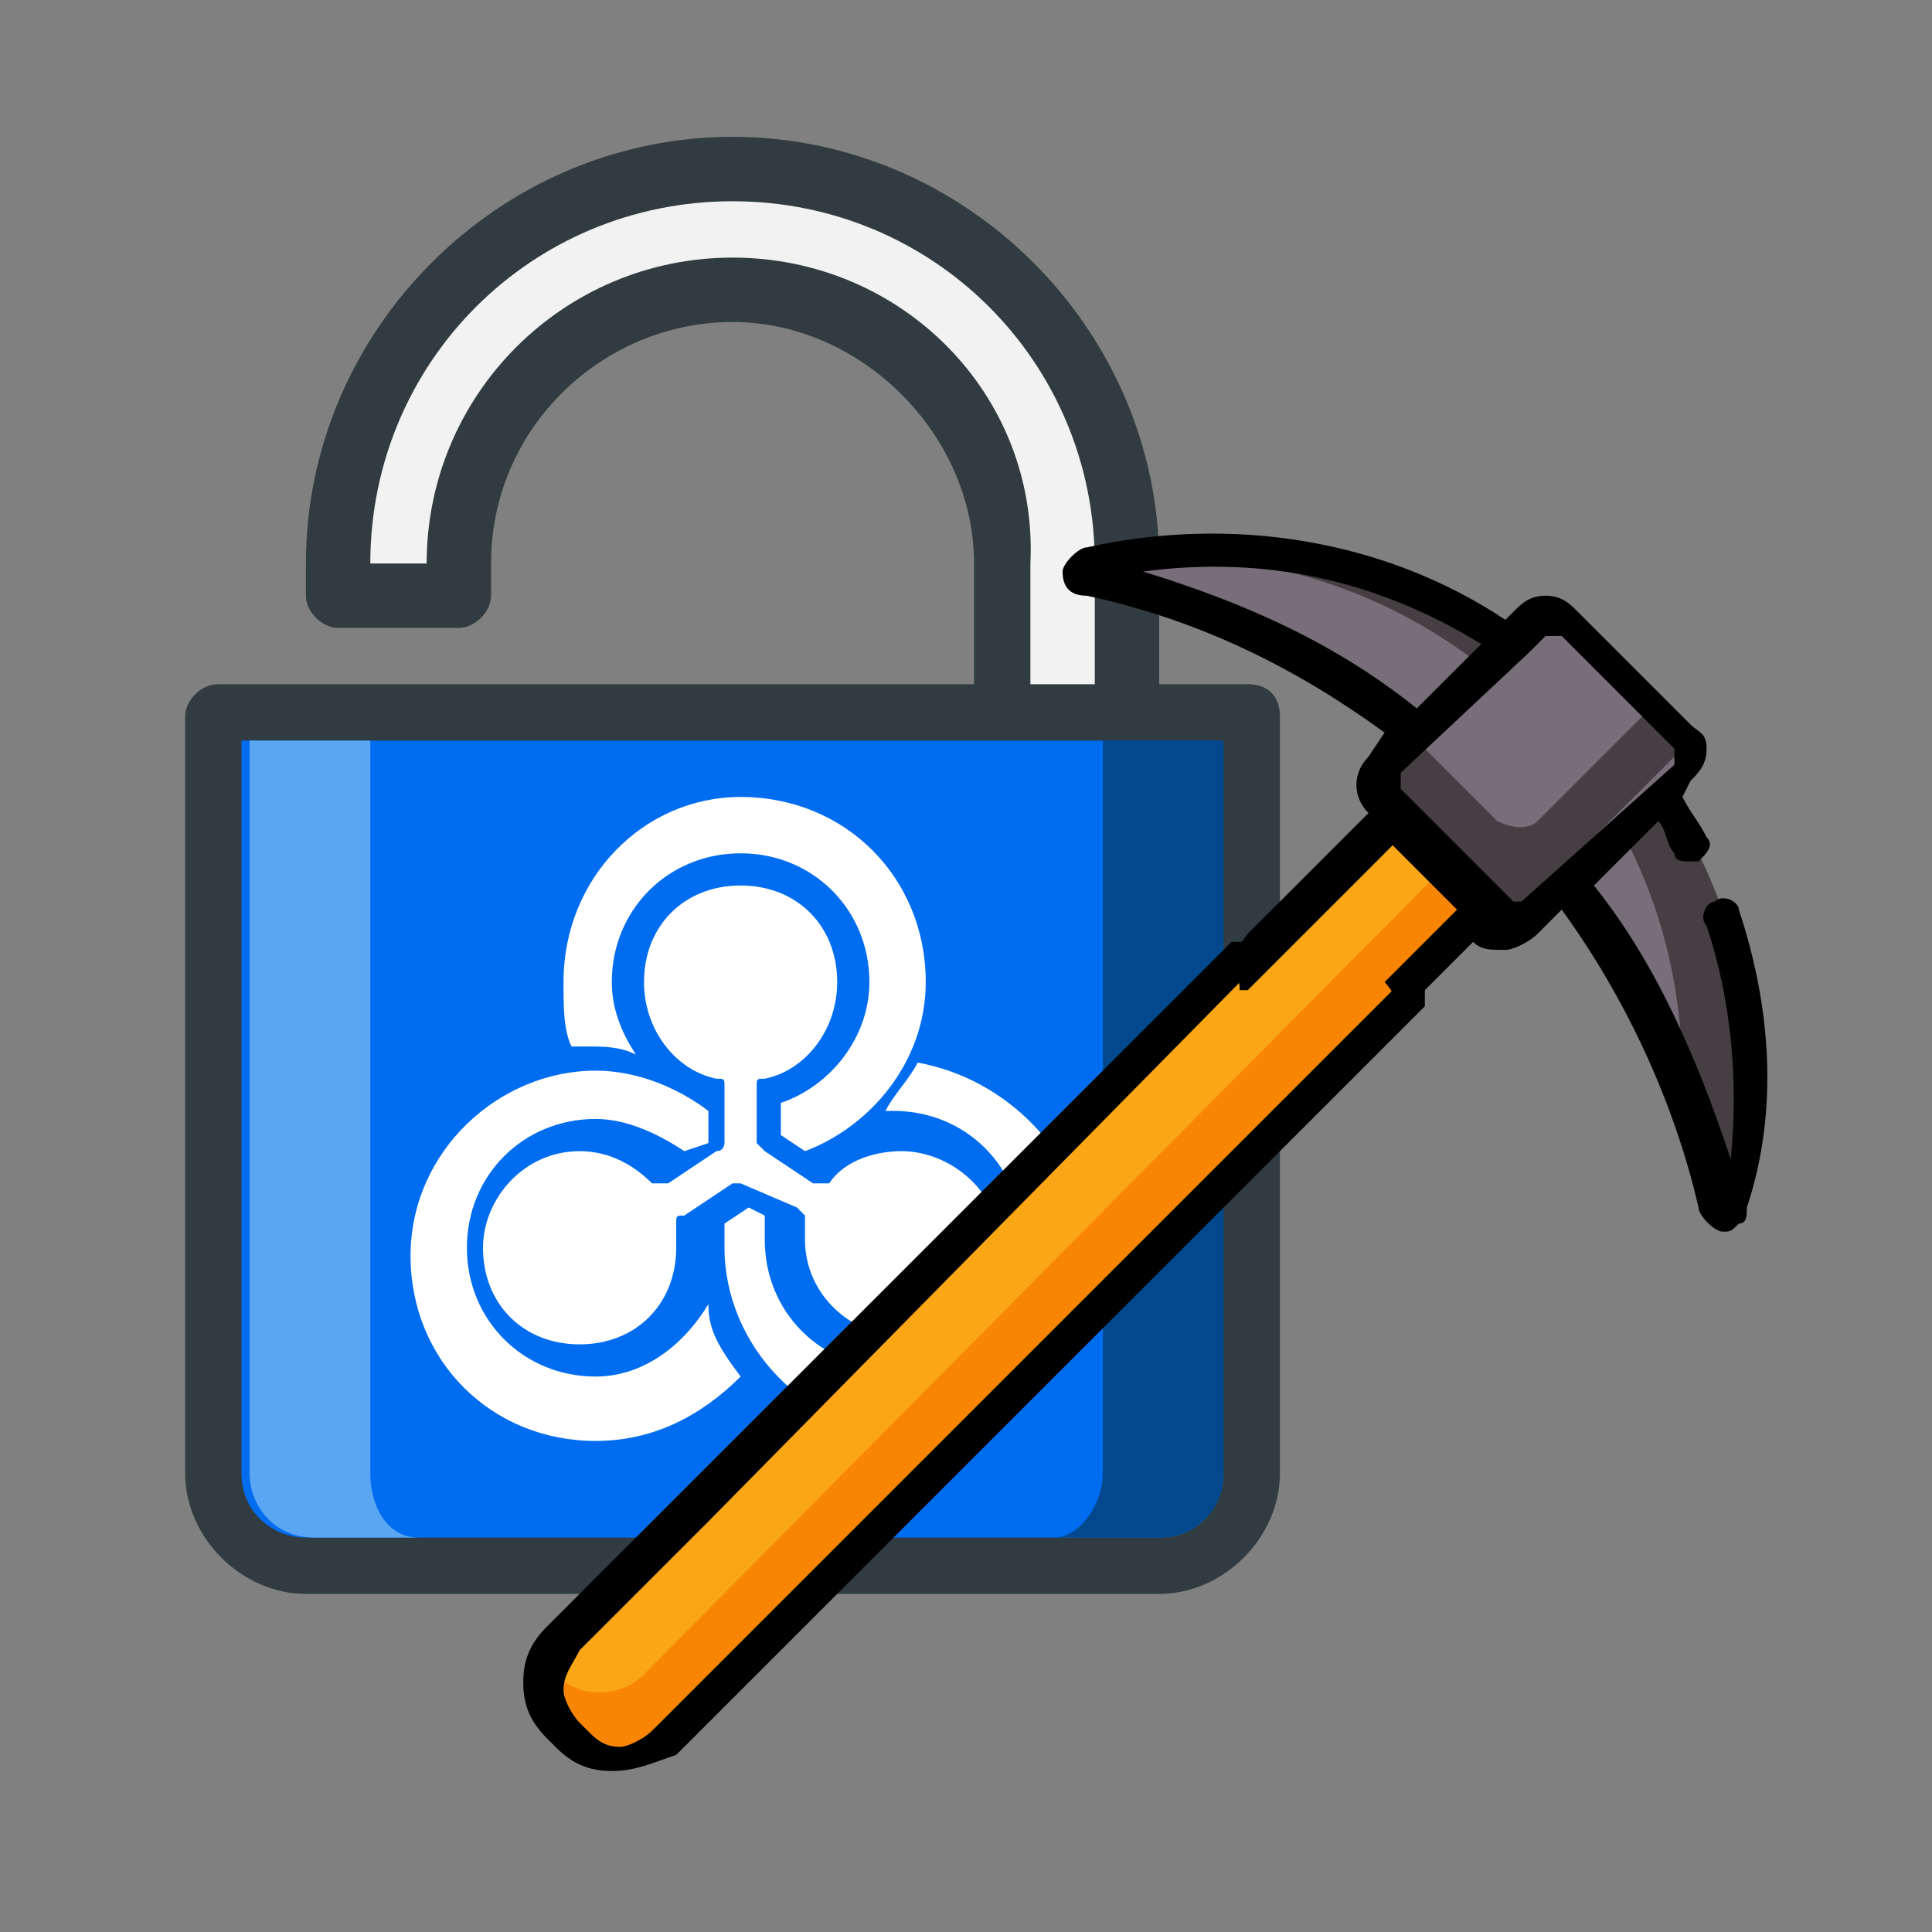 <?xml version="1.0" encoding="utf-8"?>
<!-- Generator: Adobe Illustrator 24.0.2, SVG Export Plug-In . SVG Version: 6.00 Build 0)  -->
<svg version="1.1" id="ic_unlock_staking" xmlns="http://www.w3.org/2000/svg" xmlns:xlink="http://www.w3.org/1999/xlink" x="0px"
	 y="0px" viewBox="0 0 24 24" style="enable-background:new 0 0 24 24;" xml:space="preserve">
<rect x="0" y="0" width="24" height="24" fill="#808080" stroke="none"/>
<style type="text/css">
	.st0{fill:#303C42;}
	.st1{fill:#F2F2F2;}
	.st2{fill:#006DF0;}
	.st3{fill:#5AA6F2;}
	.st4{fill:#03488C;}
	.st5{fill:#FFFFFF;}
	.st6{fill:#FBA615;}
	.st7{fill:#F88604;}
	.st8{fill:#786E79;}
	.st9{fill:#453E43;}
</style>
<g>
	<g>
		<path class="st0" d="M15.5,8.5h-1.1V7c0-2.9-2.4-5.3-5.3-5.3S3.8,4.1,3.8,7v0.4c0,0.2,0.2,0.4,0.4,0.4h1.5c0.2,0,0.4-0.2,0.4-0.4
			V7c0-1.7,1.4-3,3-3s3,1.4,3,3v1.5H2.7c-0.2,0-0.4,0.2-0.4,0.4v9.4c0,0.8,0.7,1.5,1.5,1.5h10.6c0.8,0,1.5-0.7,1.5-1.5V8.9
			C15.9,8.7,15.8,8.5,15.5,8.5z"/>
		<path class="st1" d="M9.1,3.2C7,3.2,5.3,4.9,5.3,7H4.6c0-2.5,2-4.5,4.5-4.5s4.5,2,4.5,4.5v1.5h-0.8V7C12.9,4.9,11.2,3.2,9.1,3.2z"
			/>
		<path class="st2" d="M15.2,18.3c0,0.4-0.3,0.8-0.8,0.8H3.8c-0.4,0-0.8-0.3-0.8-0.8V9.2h12.1V18.3z"/>
		<path class="st3" d="M4.6,18.3V9.2H3.1v9.1c0,0.4,0.3,0.8,0.8,0.8h1.3C4.8,19.1,4.6,18.7,4.6,18.3z"/>
		<path class="st4" d="M13.7,9.2v9.1c0,0.4-0.3,0.8-0.6,0.8h1.3c0.4,0,0.8-0.3,0.8-0.8V9.2H13.7L13.7,9.2z"/>
	</g>
	<g>
		<path class="st5" d="M11.2,14.3c-0.3,0-0.7,0.1-0.9,0.4c0,0-0.1,0-0.2,0l-0.6-0.4c0,0-0.1-0.1-0.1-0.1l0-0.7c0-0.1,0-0.1,0.1-0.1
			c0.5-0.1,0.9-0.6,0.9-1.2c0-0.7-0.5-1.2-1.2-1.2c-0.7,0-1.2,0.5-1.2,1.2c0,0.6,0.4,1.1,0.9,1.2C9,13.4,9,13.4,9,13.5l0,0.7
			c0,0,0,0.1-0.1,0.1l-0.6,0.4c0,0-0.1,0-0.2,0c-0.2-0.2-0.5-0.4-0.9-0.4c-0.7,0-1.2,0.6-1.2,1.2c0,0.7,0.5,1.2,1.2,1.2
			c0.7,0,1.2-0.5,1.2-1.2c0-0.1,0-0.2,0-0.3c0-0.1,0-0.1,0.1-0.1l0.6-0.4c0,0,0.1,0,0.1,0L9.9,15c0,0,0.1,0.1,0.1,0.1
			c0,0.1,0,0.2,0,0.3c0,0.7,0.6,1.2,1.2,1.2c0.7,0,1.2-0.5,1.2-1.2C12.4,14.8,11.8,14.3,11.2,14.3z"/>
		<path class="st5" d="M8.8,16.2c-0.3,0.5-0.8,0.9-1.4,0.9c-0.9,0-1.6-0.7-1.6-1.6c0-0.9,0.7-1.6,1.6-1.6c0.4,0,0.8,0.2,1.1,0.4
			l0.3-0.1l0-0.4c-0.4-0.3-0.9-0.5-1.4-0.5c-1.2,0-2.3,1-2.3,2.3s1,2.3,2.3,2.3c0.7,0,1.3-0.3,1.8-0.8C8.9,16.7,8.8,16.5,8.8,16.2z"
			/>
		<path class="st5" d="M9.2,9.9C8,9.9,7,10.9,7,12.2C7,12.5,7,12.8,7.1,13c0.1,0,0.1,0,0.2,0c0.2,0,0.4,0,0.6,0.1
			c-0.2-0.3-0.3-0.6-0.3-0.9c0-0.9,0.7-1.6,1.6-1.6c0.9,0,1.6,0.7,1.6,1.6c0,0.7-0.5,1.3-1.1,1.5l0,0.4l0.3,0.2
			c0.8-0.3,1.5-1.1,1.5-2.1C11.5,10.9,10.5,9.9,9.2,9.9z"/>
		<path class="st5" d="M11.4,13.2c-0.1,0.2-0.3,0.4-0.4,0.6c0,0,0.1,0,0.1,0c0.9,0,1.6,0.7,1.6,1.6c0,0.9-0.7,1.6-1.6,1.6
			c-0.9,0-1.6-0.7-1.6-1.6c0-0.1,0-0.2,0-0.3L9.3,15l-0.3,0.2c0,0.1,0,0.2,0,0.3c0,1.2,1,2.3,2.3,2.3c1.2,0,2.3-1,2.3-2.3
			C13.4,14.3,12.5,13.4,11.4,13.2z"/>
	</g>
</g>
<g>
	<g>
		<path class="st6" d="M7.1,21.6L7.1,21.6c-0.4-0.4-0.4-0.8-0.1-1.1L18.7,8.8l1.1,1.1L8.2,21.6C7.9,21.9,7.4,21.9,7.1,21.6L7.1,21.6
			z"/>
	</g>
	<path class="st7" d="M19.3,9.4L8,20.8c-0.3,0.3-0.8,0.3-1.1,0l-0.1-0.1c-0.1,0.3,0,0.6,0.2,0.8l0.1,0.1c0.3,0.3,0.8,0.3,1.1,0
		L19.8,9.9L19.3,9.4z"/>
	<g>
		<path class="st8" d="M18.6,10c1.4,1.4,2.4,3.2,2.8,5c0,0.1,0.2,0.1,0.2,0c0.5-2.2-0.1-4.5-1.8-6.2c-1.7-1.7-4-2.3-6.2-1.8
			c-0.1,0-0.1,0.2,0,0.2C15.5,7.6,17.2,8.5,18.6,10L18.6,10z"/>
	</g>
	<g>
		<path class="st9" d="M19.8,8.8c-1.4-1.4-3.3-2-5.1-1.9c1.6,0.1,3.1,0.7,4.3,1.9c1.3,1.3,1.9,2.9,1.9,4.6c0.2,0.5,0.4,1,0.5,1.6
			c0,0.1,0.2,0.1,0.2,0C22.1,12.8,21.5,10.5,19.8,8.8L19.8,8.8z"/>
	</g>
	<g>
		<path class="st8" d="M18.6,11.4L17.2,10c-0.1-0.1-0.1-0.3,0-0.4L19,7.7c0.1-0.1,0.3-0.1,0.4,0l1.4,1.4c0.1,0.1,0.1,0.3,0,0.4
			l-1.8,1.8C18.9,11.5,18.7,11.5,18.6,11.4z"/>
	</g>
	<g>
		<path class="st9" d="M20.5,8.8l-1.4,1.4c-0.1,0.1-0.3,0.1-0.5,0l-1.1-1.1l-0.3,0.3c-0.1,0.1-0.1,0.3,0,0.4l1.4,1.4
			c0.1,0.1,0.3,0.1,0.4,0l1.8-1.8c0.1-0.1,0.1-0.3,0-0.4L20.5,8.8z"/>
	</g>
	<g>
		<path d="M8.8,18.9L8.8,18.9l-1.6,1.6C7.1,20.7,7,20.8,7,21c0,0.1,0.1,0.3,0.2,0.4l0.1,0.1c0.1,0.1,0.2,0.2,0.4,0.2
			c0.1,0,0.3-0.1,0.4-0.2l0.8-0.8v0l8.8-8.8l0,0.6l-8.8,8.8l-0.5,0.5C8.1,21.9,7.9,22,7.6,22c-0.3,0-0.5-0.1-0.7-0.3l-0.1-0.1
			c-0.2-0.2-0.3-0.4-0.3-0.7c0-0.3,0.1-0.5,0.3-0.7l1.4-1.4l0.5-0.5l0,0l6.6-6.6c0.1,0,0.1,0,0.2,0c0,0,0,0,0.1,0l0,0.3L8.8,18.9z"
			/>
		<path d="M21.6,11.3c0-0.1-0.2-0.2-0.3-0.1c-0.1,0-0.2,0.2-0.1,0.3c0.3,0.9,0.4,1.9,0.3,2.9c-0.4-1.2-0.9-2.4-1.7-3.4l0.8-0.8
			c0.1,0.1,0.1,0.3,0.2,0.4c0,0.1,0.1,0.1,0.2,0.1c0,0,0.1,0,0.1,0c0.1-0.1,0.2-0.2,0.1-0.3c-0.1-0.2-0.2-0.3-0.3-0.5L21,9.7
			c0.1-0.1,0.2-0.2,0.2-0.4S21.1,9.1,21,9l-1.4-1.4c-0.1-0.1-0.2-0.2-0.4-0.2s-0.3,0.1-0.4,0.2l-0.1,0.1c-1.5-1-3.4-1.3-5.2-0.9
			c-0.1,0-0.3,0.2-0.3,0.3c0,0.2,0.1,0.3,0.3,0.3c1.4,0.3,2.6,0.9,3.7,1.7L17,9.4c-0.2,0.2-0.2,0.5,0,0.7l-1.1,1.1l-0.3,0.3
			l-0.1,0.1L15.2,12v0c0.1,0,0.2,0.1,0.2,0.3c0,0,0.1,0,0.1,0l0,0l0.5-0.5l0,0l0.2-0.2c0,0,0,0,0,0l1.1-1.1l0.8,0.8l-0.9,0.9
			c0.1,0.1,0.2,0.3,0.2,0.4c0,0,0,0,0,0l0,0l0.3-0.3l0.3-0.3l0.3-0.3c0.1,0.1,0.2,0.1,0.4,0.1c0.1,0,0.3-0.1,0.4-0.2l0.3-0.3
			c0.8,1.1,1.4,2.4,1.7,3.7c0,0.1,0.2,0.3,0.3,0.3c0.1,0,0.1,0,0.2-0.1c0.1,0,0.1-0.1,0.1-0.2C22.1,13.8,22,12.5,21.6,11.3z
			 M14.2,7.1c1.5-0.2,2.9,0.1,4.2,0.9l-0.8,0.8C16.6,8,15.5,7.5,14.2,7.1z M18.9,11.2c0,0-0.1,0-0.1,0l-0.1-0.1l-1.3-1.3
			c0,0,0,0,0-0.1c0,0,0,0,0-0.1L19,8.1l0.2-0.2c0,0,0,0,0.1,0c0,0,0,0,0.1,0l1.4,1.4c0,0,0,0,0,0.1c0,0,0,0,0,0.1L18.9,11.2z"/>
	</g>
</g>
</svg>
